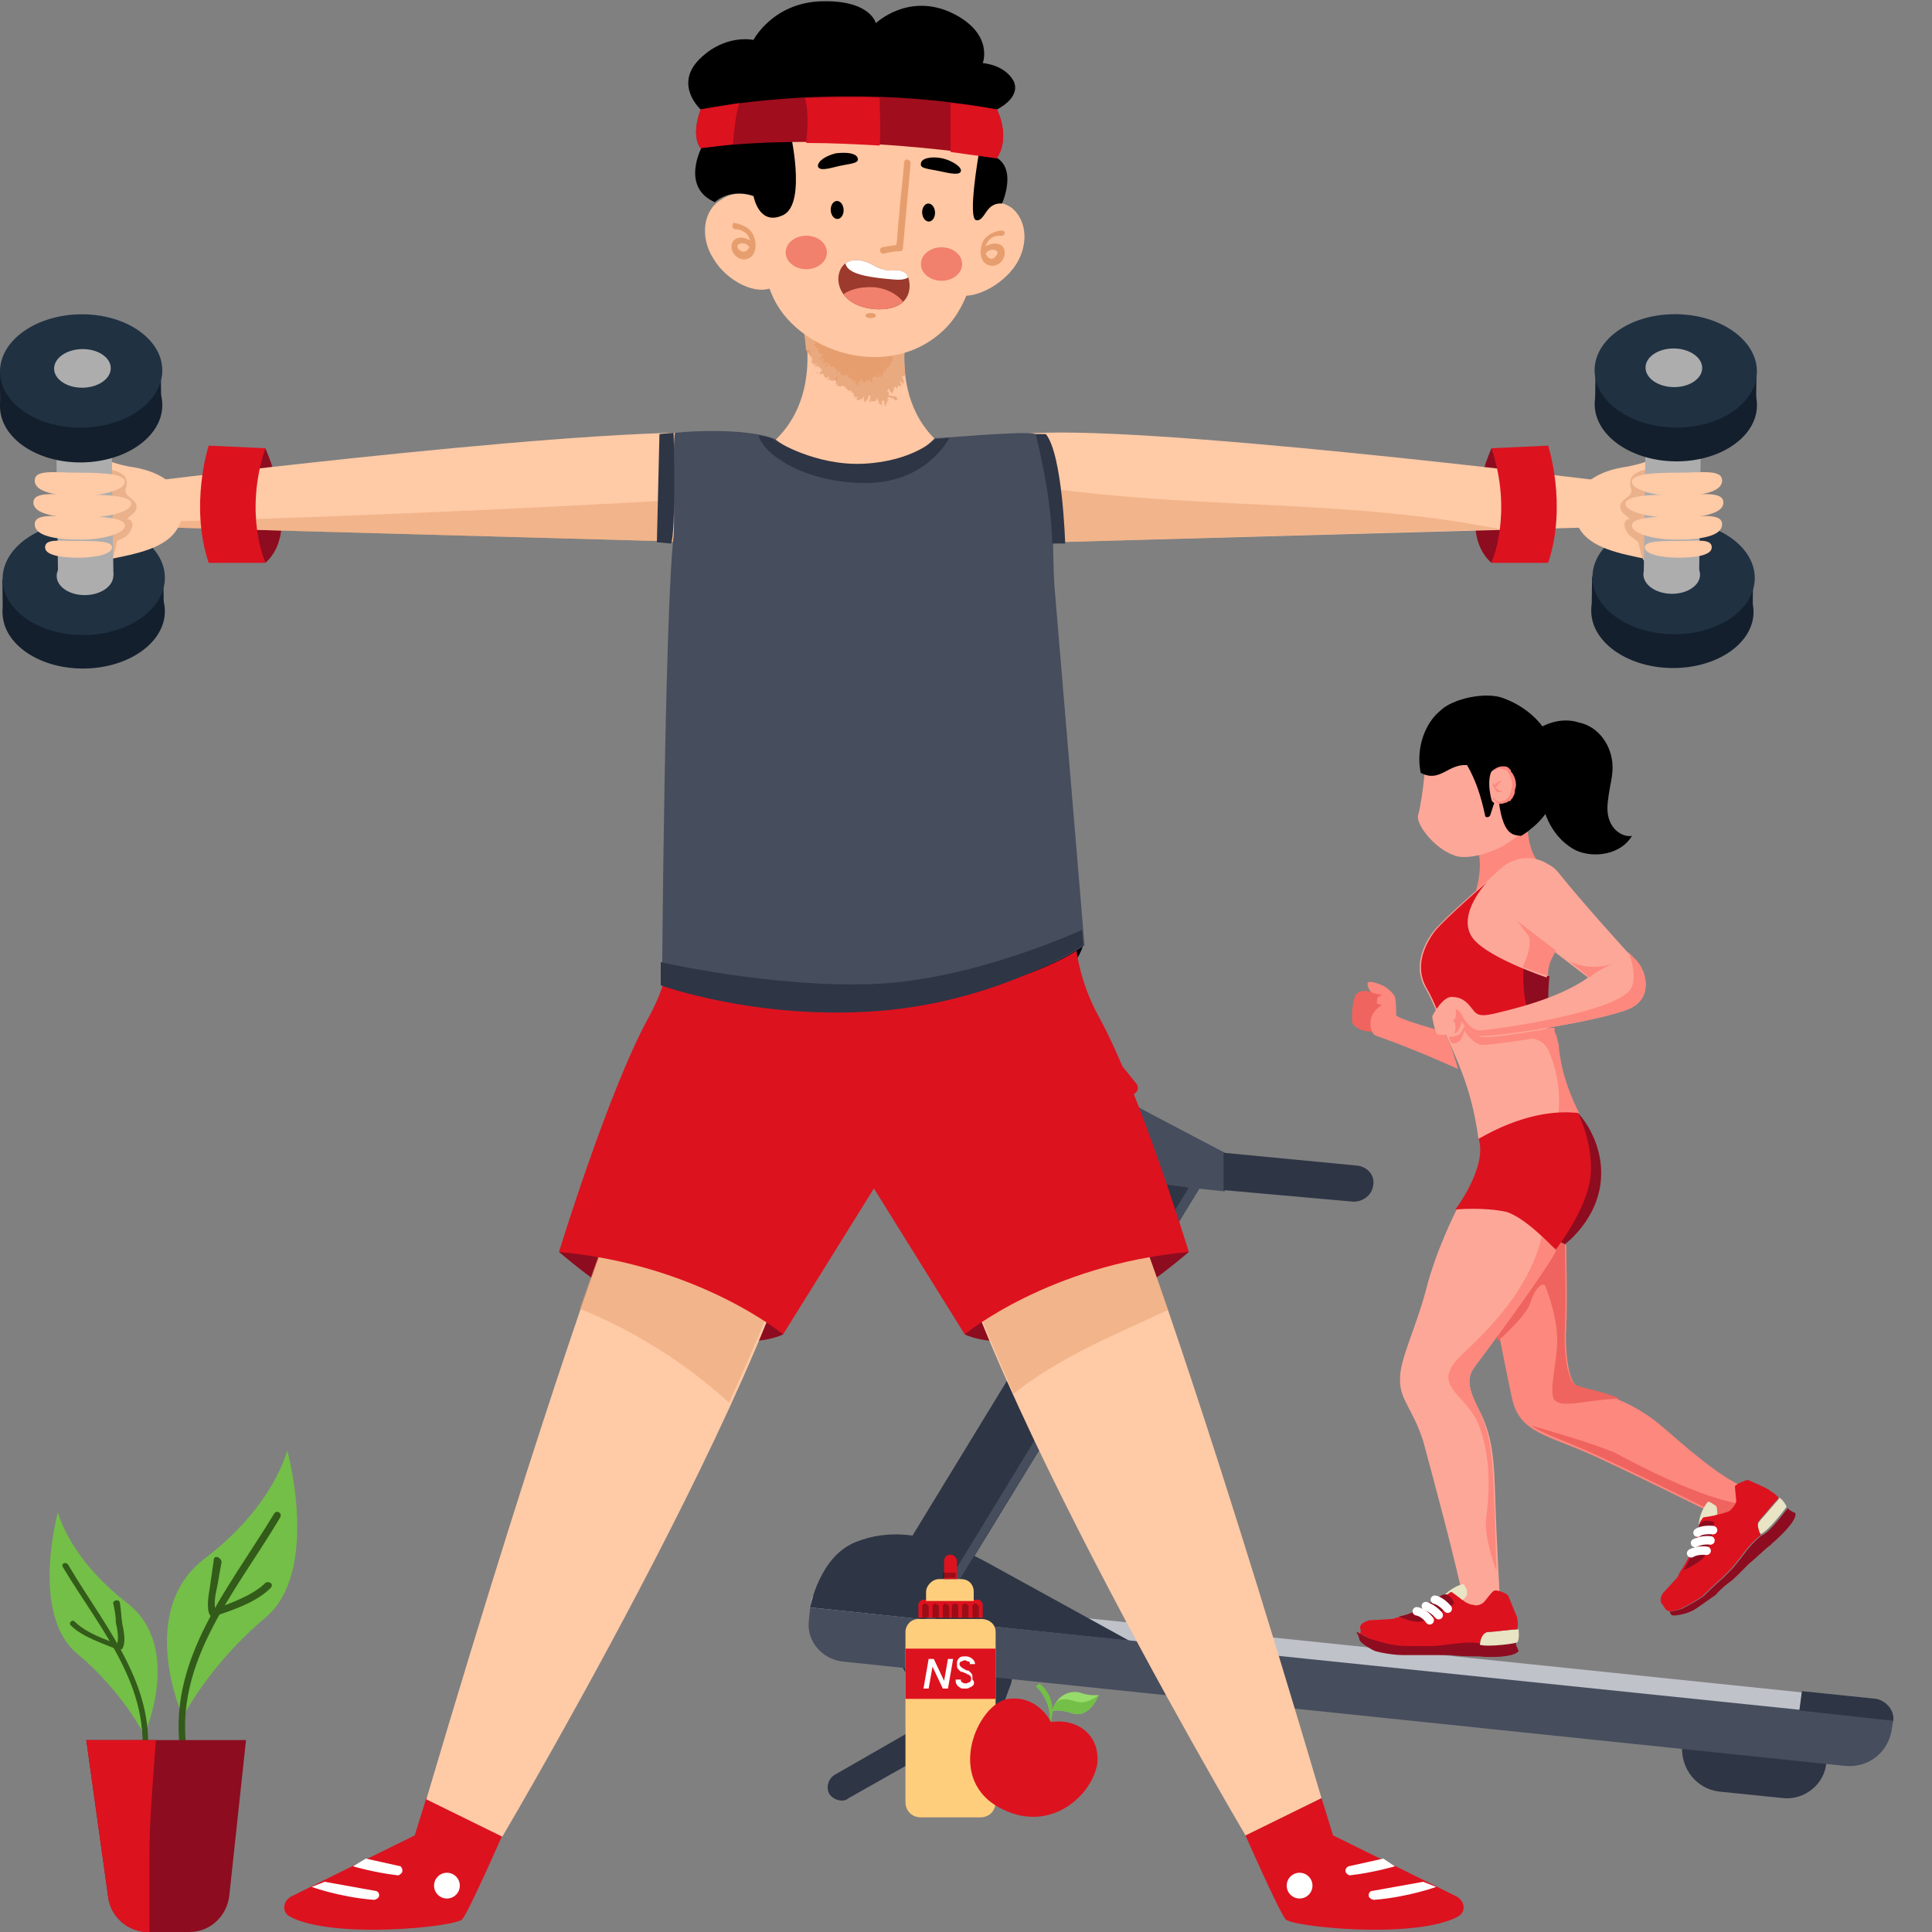 <?xml version="1.0" encoding="utf-8"?>
<!-- Generator: Adobe Illustrator 21.1.0, SVG Export Plug-In . SVG Version: 6.00 Build 0)  -->
<svg version="1.1" id="Layer_1" xmlns="http://www.w3.org/2000/svg" xmlns:xlink="http://www.w3.org/1999/xlink" x="0px" y="0px"
	 viewBox="0 0 150 150" style="enable-background:new 0 0 150 150;" xml:space="preserve">
<rect x="0" y="0" width="150" height="150" fill="#808080" stroke="none"/>
<style type="text/css">
	.st0{fill:#73BF47;}
	.st1{fill:#335B19;}
	.st2{fill:#8E0C1F;}
	.st3{fill:#DD121F;}
	.st4{fill:#BFC2C9;}
	.st5{fill:#2E3545;}
	.st6{fill:#464D5D;}
	.st7{fill:#FD887E;}
	.st8{fill:#FDA798;}
	.st9{fill:#EF645E;}
	.st10{fill:#E8E4C4;}
	.st11{fill:none;stroke:#FFFFFF;stroke-width:0.659;stroke-linecap:round;stroke-miterlimit:10;}
	.st12{fill:#FECE7D;}
	.st13{opacity:0.3;enable-background:new    ;}
	.st14{fill:#FFFFFF;}
	.st15{fill:#97DB6B;}
	.st16{fill:#000411;}
	.st17{fill:#FFCAA6;}
	.st18{opacity:0.5;fill:#E79E6E;}
	.st19{fill:#131F2D;}
	.st20{fill:#203142;}
	.st21{fill:#ADADAD;}
	.st22{fill:#EAB18B;}
	.st23{fill:#FFC7A3;}
	.st24{clip-path:url(#SVGID_2_);fill:#FFC7A3;}
	.st25{clip-path:url(#SVGID_2_);}
	.st26{fill:#E79E6E;}
	.st27{fill:#EAAA80;}
	.st28{fill:#F1806C;}
	.st29{clip-path:url(#SVGID_4_);fill:#9B3A2D;}
	.st30{clip-path:url(#SVGID_4_);fill:#FFFFFF;}
	.st31{clip-path:url(#SVGID_4_);fill:#F1806C;}
	.st32{fill:#A00D1C;}
</style>
<g>
	<g>
		<g>
			<path class="st0" d="M14.2,133.3c0,0-3.7-8.2,1.7-12.3c5.4-4.1,6.4-8.4,6.4-8.4s2.6,9.4-1.7,13C16.2,129.3,14.2,133.3,14.2,133.3
				z"/>
			<g>
				<g>
					<path class="st1" d="M21.3,117.5c-3.7,6.1-8.8,11.9-7.1,19.6c0.1,0.3,0.6,0.2,0.5-0.1c-1.7-7.5,3.5-13.2,7-19.1
						C22,117.5,21.5,117.2,21.3,117.5L21.3,117.5z"/>
				</g>
			</g>
			<g>
				<g>
					<path class="st1" d="M16.6,121.1c-0.1,0.7-0.2,1.4-0.3,2.1c-0.1,0.6-0.3,1.7,0,2.2c0.1,0.1,0.2,0.2,0.3,0.1
						c1.5-0.5,3.3-1.1,4.4-2.2c0.3-0.3-0.1-0.6-0.4-0.4c-1,1-2.8,1.6-4.1,2.1c0.1,0,0.2,0.1,0.3,0.1c-0.3-0.5,0-1.6,0.1-2.1
						c0.1-0.6,0.2-1.2,0.3-1.7C17.2,120.9,16.6,120.7,16.6,121.1L16.6,121.1z"/>
				</g>
			</g>
		</g>
		<g>
			<path class="st0" d="M11.2,134.7c0,0,3.1-6.9-1.4-10.3c-4.5-3.5-5.3-7-5.3-7s-2.2,7.9,1.5,11C9.5,131.3,11.2,134.7,11.2,134.7z"
				/>
			<g>
				<g>
					<path class="st1" d="M4.9,121.7c3,5,7.3,9.7,5.9,16.1c-0.1,0.3,0.4,0.4,0.4,0.1c1.5-6.5-2.9-11.3-5.9-16.4
						C5.1,121.2,4.7,121.4,4.9,121.7L4.9,121.7z"/>
				</g>
			</g>
			<g>
				<g>
					<path class="st1" d="M8.8,124.5c0.1,0.5,0.2,1,0.2,1.5c0.1,0.4,0.3,1.4,0,1.8c0.1,0,0.2-0.1,0.3-0.1c-1.1-0.4-2.6-0.9-3.5-1.8
						c-0.2-0.2-0.5,0.1-0.3,0.3c0.9,0.9,2.5,1.4,3.7,1.9c0.1,0,0.2,0,0.3-0.1c0.3-0.5,0.1-1.4,0-1.9c-0.1-0.6-0.1-1.2-0.2-1.7
						C9.2,124.1,8.7,124.3,8.8,124.5L8.8,124.5z"/>
				</g>
			</g>
		</g>
		<path class="st2" d="M6.7,135.1l1.7,12.2c0.2,1.5,1.5,2.7,3.1,2.7h3.2c1.6,0,2.9-1.2,3.1-2.8l1.3-12.1H6.7z"/>
		<path class="st3" d="M11.6,144.1c0-3,0.3-6,0.5-9H6.7l1.7,12.2c0.2,1.5,1.5,2.7,3.1,2.7h0.1C11.6,148,11.6,146.1,11.6,144.1z"/>
	</g>
	<g id="XMLID_63_">
		<g id="XMLID_3_">
			<g id="XMLID_11_">
				<path id="XMLID_29_" class="st4" d="M147,133.6l-84.1-8.7l0.1-0.7c0.1-0.4,0.4-0.7,0.8-0.7l81.9,8.5
					C146.5,132.1,147.1,132.8,147,133.6L147,133.6z"/>
				<path id="XMLID_43_" class="st5" d="M138.4,139.6l-4.9-0.5c-1.8-0.2-3-1.8-2.9-3.5v-0.2l11.2,1.2v0.2
					C141.7,138.5,140.1,139.8,138.4,139.6z"/>
				<path id="XMLID_21_" class="st5" d="M75,73.3l1.5-1.2c0.2-0.2,0.6-0.2,0.8,0.1l11.3,14c0,0-6.8-3.4-7-3.6c-0.2-0.2-3.8-5-3.8-5
					L74.9,74C74.7,73.9,74.7,73.5,75,73.3z"/>
				<g id="XMLID_45_">
					<g>
						<path id="XMLID_73_" class="st5" d="M73.6,134.9c-0.4,0-0.7-0.2-0.8-0.5l-2.7-4.9c-0.2-0.5-0.1-1.1,0.4-1.3
							c0.5-0.2,1.1-0.1,1.3,0.4l2.7,4.9c0.2,0.5,0.1,1.1-0.4,1.3C74,134.9,73.8,134.9,73.6,134.9z"/>
					</g>
				</g>
				<g id="XMLID_37_">
					<g>
						<path id="XMLID_72_" class="st5" d="M65.4,139.8c-0.4,0-0.8-0.2-1-0.5c-0.3-0.5-0.1-1.2,0.4-1.5l10.8-6.2
							c0.2-0.1,0.3-0.2,0.4-0.5l0.4-1.1c0.2-0.6,0.8-0.9,1.4-0.7s0.9,0.8,0.7,1.4l-0.4,1.1c-0.2,0.7-0.7,1.3-1.4,1.7l-10.8,6.1
							C65.8,139.7,65.6,139.8,65.4,139.8z"/>
					</g>
				</g>
				<path id="XMLID_32_" class="st5" d="M62.9,124.8c0,0,0.7-4,3.6-5.1c2.3-0.9,5.4-1,10.3,1.7c4.9,2.7,10.9,6,10.9,6L62.9,124.8z"
					/>
				<path id="XMLID_24_" class="st6" d="M143.2,137.1L65.4,129c-1.6-0.2-2.8-1.6-2.6-3.2l0.1-1l84.1,8.7l-0.1,0.6
					C146.7,136,145.1,137.3,143.2,137.1z"/>
				<path id="XMLID_10_" class="st6" d="M77.8,77.5c0,0,4.5,4.9,5.8,5.8c1.3,0.9,11.5,6.2,11.5,6.2v3l-6.7-0.7
					c-0.6-0.1-1.1-0.4-1.5-0.8l-9.6-11.7c-0.4-0.5-0.3-1.1,0.1-1.5L77.8,77.5z"/>
				<path id="XMLID_20_" class="st5" d="M95,89.5l10.4,1c0.8,0.1,1.4,0.8,1.2,1.6l0,0c-0.1,0.7-0.8,1.2-1.5,1.2L95,92.4V89.5z"/>
				<path id="XMLID_22_" class="st3" d="M77.8,72.8l0.4-0.2c0.2-0.2,0.7-0.2,0.8,0.1l9.2,11.4c0.2,0.2,0.2,0.6-0.1,0.8l-0.3,0.2
					L77.8,72.8z"/>
				<polygon id="XMLID_23_" class="st5" points="93.1,92.3 72.6,125.8 67.2,125.2 87.7,91.6 				"/>
				<polygon id="XMLID_50_" class="st6" points="93.1,92.3 72.5,125.9 71.8,125.8 92.3,92.2 				"/>
				<path id="XMLID_27_" class="st5" d="M147,133.6l-7.3-0.8l0.2-1.5l5.8,0.6C146.5,132.1,147.1,132.8,147,133.6L147,133.6z"/>
			</g>
			<g id="XMLID_4_">
				<g id="XMLID_35_">
					<path id="XMLID_18_" class="st7" d="M118.6,64.2c0,0,0,1.4,0.6,2.4c0.6,1-1,2.1-1,2.1l-3.6,0.4c0,0,0.5-1.5,0.2-2.9
						C114.5,64.8,118.6,64.2,118.6,64.2z"/>
					<g id="XMLID_30_">
						<path id="XMLID_7_" class="st8" d="M122.7,86.7l-7.9,1.8c-0.6-4.5-1.9-6.5-3.1-9.5c-0.4-1.1-0.8-1.9-1.1-2.4
							c-0.8-1.5-0.2-3.1,0.7-4.3c1-1.2,4.3-4,4.6-4.3c-1.4,1.4-2.5,3.3-1.8,4.6c0.9,1.6,5.9,3.3,5.9,3.3s-0.2,2.8,0.4,5.2
							C121.4,84.2,122.7,86.7,122.7,86.7z"/>
						<path id="XMLID_15_" class="st3" d="M120.2,78.6c-4.5,0.7-8.4,0.4-8.4,0.4c-0.4-1.1-0.8-1.9-1.1-2.4c-0.8-1.5-0.2-3.1,0.7-4.3
							c1-1.2,4.3-4,4.6-4.3c-1.4,1.4-2.5,3.3-1.8,4.6c0.9,1.6,5.9,3.3,5.9,3.3S120.1,77.1,120.2,78.6z"/>
						<path id="XMLID_39_" class="st2" d="M120.2,78.1c0,0.2,0,0.3,0,0.5c-0.5,0.1-1,0.1-1.5,0.2c-0.6-1.8-0.4-3.7-0.4-3.7
							c1.1,0.4,2,0.7,2,0.7s-0.1,0.8-0.1,2C120.2,77.9,120.2,78,120.2,78.1z"/>
						<path id="XMLID_91_" class="st7" d="M122.6,86.4c-0.5-0.1-1.1-0.1-1.6,0c0.2-2.1-0.3-3.8-0.8-4.9c-0.3-0.6-1-1-1.6-0.8
							c-2,0.3-3.6,0.5-3.7,0.4c-0.8-0.3-1.2-1.1-1.2-1.1s-0.2,0.8-0.5,0.9c-0.1,0.1-0.3,0.1-0.5,0.1c-0.1-0.2-0.2-0.4-0.2-0.5
							c0.4,0,0.7-0.1,0.8-0.2c0.2-0.1,0.5-0.9,0.5-0.9s0.4,0.8,1.2,1.1c0.2,0.1,2.1-0.1,4.4-0.5h0.1c0.2,0,0.3-0.1,0.5-0.1
							c0.2-0.1,0.4-0.1,0.6-0.1c0,0,0,0,0.1,0c0,0.2,0,0.4,0.1,0.5c0.1,0.2,0.1,0.5,0.2,0.7C121.2,83.6,122.2,85.6,122.6,86.4z"/>
					</g>
					<g id="XMLID_33_">
						<path id="XMLID_8_" class="st9" d="M106.5,77c0,0-0.8-0.2-1.1,0.1c-0.4,0.2-0.5,2-0.4,2.3c0.1,0.4,1.2,0.9,1.7,0.6
							c0.5-0.3,1.2-2.5,1.2-2.5l-0.4-0.5L106.5,77z"/>
						<path id="XMLID_9_" class="st7" d="M112.1,80.1c0,0-3.7-1-3.7-1.3s0-1.1-0.1-1.4c-0.1-0.3-0.7-0.8-1-0.9
							c-0.2-0.1-1-0.4-1.1-0.2c-0.1,0.1,0.1,0.7,0.4,0.8c0.4,0.1,0.5,0.1,0.5,0.1h0.2c0,0-0.2,0.2-0.3,0.2c-0.1,0.1-0.1,0.4-0.1,0.5
							c0.1,0.1,0.4,0.1,0.4,0.1s-0.6,0.4-0.8,0.9c-0.2,0.5-0.1,1.3,0.3,1.5c3.4,1.2,6.4,2.6,6.4,2.6S112.6,80.8,112.1,80.1z"/>
					</g>
					<g id="XMLID_31_">
						<path id="XMLID_14_" class="st8" d="M126.9,78.1c-1.3,1-11.7,2.6-12.2,2.3c-0.8-0.3-1.2-1.1-1.2-1.1s-0.2,0.8-0.5,0.9
							c-0.2,0.1-1.2,0.2-1.4,0.1c-0.2-0.2-0.4-1.2-0.4-1.4c0.1-0.2,0.8-1.5,1.5-1.5s1.1,0.3,1.5,0.8c0.4,0.5,0.5,0.8,1.8,0.5
							c1.2-0.3,4.9-1.1,7.3-2.8l-2.6-2c0,0-0.7,1-0.6,2c0,0-5.1-1.7-5.9-3.3c-0.9-1.6,0.8-4,2.6-5.4c1-0.7,2.3-0.8,3.4-0.1
							c0.4,0.2,0.7,0.5,1,0.9c1.1,1.4,4.9,5.7,5.7,6.5C127.8,75.2,128.3,77.2,126.9,78.1z"/>
						<path id="XMLID_16_" class="st7" d="M126.9,78.1c-1.3,1-11.7,2.6-12.2,2.3c-0.8-0.3-1.2-1.1-1.2-1.1s-0.2,0.8-0.5,0.9
							c0,0-0.1,0-0.1,0.1c0,0,0.3-0.7-0.1-1.1c0,0,0.2-0.1,0.2-0.2c0,0,0.1-0.4,0-0.6c-0.1-0.2,0.4,0.1,0.5,0.4
							c0.1,0.3,0.7,1.2,1.4,1.2c0.7,0,11.1-1.4,11.8-3.4c0.4-1-0.2-2.6-0.3-2.7c0.2,0.2,0.4,0.4,0.5,0.5
							C127.8,75.2,128.3,77.2,126.9,78.1z"/>
						<path id="XMLID_12_" class="st7" d="M121.8,74.6c0,0,1.5,0.9,3.5,0.2c0,0-1.1,0.4-1.9,1.1L121.8,74.6z"/>
						<path id="XMLID_42_" class="st7" d="M120.2,75.8c0,0-0.8-0.3-2-0.7c0,0,0.8-1.5,0.5-2.4l0,0c-0.5-0.7-0.9-1.2-0.9-1.2l3,2.3
							C120.8,73.9,120.1,74.8,120.2,75.8z"/>
					</g>
					<path id="XMLID_82_" class="st7" d="M120.4,80.3L120.4,80.3c0-0.1-0.1-0.2-0.1-0.2C120.3,80.2,120.4,80.2,120.4,80.3z"/>
				</g>
				<g id="XMLID_5_">
					<path id="XMLID_6_" class="st7" d="M121.6,96.7c0,0,0.1,4.8,0,6.4c-0.1,1.5,0.1,4,0.8,4.5c0.7,0.4,3.7,0.6,6.7,3.2
						c3,2.6,4.9,4.2,7.1,5l-1.4,2.6c0,0-7.2-3.6-10.9-5.3s-5.9-1.8-6.5-4.5S114.7,95,114.7,95S120.6,95.2,121.6,96.7z"/>
					<path id="XMLID_92_" class="st9" d="M125.8,108.6c-2.3,0-4.5,0.8-5.1,0.1c-0.5-0.6,0.2-2.9,0.2-4.6c0-1.8-0.7-3.7-0.9-4.2
						c-0.2-0.5-0.9,0.2-1.2,1.3c-0.4,1.1-2.5,2.9-2.5,2.9c-0.8-4-1.7-9.2-1.7-9.2s6,0.2,6.9,1.7c0,0,0.1,4.8,0,6.4s0.1,4,0.8,4.5
						C122.8,107.8,124.1,107.9,125.8,108.6z"/>
					<path id="XMLID_34_" class="st9" d="M135.5,116.8l-0.8,1.4c0,0-7.2-3.6-10.9-5.3c-2.2-1-3.8-1.5-4.9-2.2
						c0.8,0.2,4.9,1.4,6.5,2.1C126.9,113.6,132.3,116.5,135.5,116.8z"/>
					<path id="XMLID_13_" class="st2" d="M122.5,86.4c0,0,2,2,1.8,5.1c-0.2,3.2-2.8,5.1-2.8,5.1l-5.1-2.5
						C116.5,94.2,121.4,86.7,122.5,86.4z"/>
					<g id="XMLID_17_">
						<g id="XMLID_93_">
							<path id="XMLID_94_" class="st2" d="M129.8,125.4L129.8,125.4c0.2,0.1,1.1-0.1,1.5-0.3c0.3-0.1,1.2-0.8,1.8-1.2
								c0.1-0.1,0.2-0.1,0.2-0.2c0.2-0.2,0.5-0.5,0.9-0.8c0.3-0.2,0.6-0.5,0.8-0.7c0.2-0.2,0.4-0.4,0.4-0.4s0.2-0.2,0.4-0.4
								c0.5-0.4,1.2-1.1,1.6-1.4c0.1,0,0.1-0.1,0.1-0.1c0.6-0.5,2-1.8,1.9-2.4c-0.1-0.1-0.2-0.1-0.2-0.1c-0.1-0.1-0.2-0.1-0.3-0.2
								s-0.1-0.1-0.1-0.1l0,0c-0.1,0.1-1.4,1.9-2,2.1c-0.3,0.2-0.8,0.7-1.2,1.2c-0.5,0.7-1.1,1.4-1.2,1.5c-0.1,0.1-0.1,0.1-0.2,0.2
								c-0.1,0.1-0.2,0.2-0.4,0.4c-0.6,0.5-1.4,1.3-1.5,1.4c-0.2,0.2-1.5,0.9-1.7,1c-0.2,0.1-0.8,0.2-0.8,0.2
								C129.6,125.1,129.6,125.2,129.8,125.4z"/>
						</g>
						<path id="XMLID_90_" class="st10" d="M132.6,116.6c0.1,0,0.1,0,0.1,0s0.2,0.1,0.2,0.1c0.1,0.1,0.2,0.1,0.3,0.2
							c0.2,0.1,0.1,1,0.1,1c-0.4,0-0.7,0-0.7,0c-0.1,0.1-0.1,0.1-0.2,0.2c-0.1,0.1-0.1,0.2-0.2,0.4h-0.1c0,0,0,0,0,0.1
							c-0.1,0-0.2-0.2-0.2-0.2C131.9,117.5,132.5,116.7,132.6,116.6z"/>
						<g id="XMLID_88_">
							<path id="XMLID_89_" class="st10" d="M136.7,119.1c0.6-0.2,2-2.1,2-2.1l0,0c0-0.2-0.5-0.8-0.6-0.7c0,0,0,0,0,0.1
								c-0.2,0.2-1.2,1.4-1.4,1.6c-0.1,0.2-0.3,0.2-0.2,0.7C136.5,118.9,136.7,119.1,136.7,119.1z"/>
						</g>
						<path id="XMLID_47_" class="st3" d="M129.3,124.9c-0.1-0.1-0.2-0.3-0.2-0.3l-0.1-0.1c-0.1-0.2-0.1-0.5,0.1-0.8l1.1-1.2
							c0,0,0.1-0.1,0.2-0.4l0,0c0.3-0.4,0.7-1.1,1-1.8c0.2-0.5,0.3-1.1,0.4-1.5c0.1-0.1,0.1-0.2,0.1-0.4c0.1-0.2,0.1-0.3,0.2-0.4
							c0.1-0.1,0.1-0.2,0.2-0.2c0,0,0.8-0.1,1-0.2c0,0,0.6-0.1,1-0.3c0.2-0.2,0.4-0.4,0.5-0.7c0-0.2-0.1-1-0.1-1.2
							c0.1-0.2,0.9-0.5,1-0.5c0,0,1.2,0.5,1.7,0.8l0,0l0.1,0.1c0.4,0.2,0.6,0.5,0.6,0.5l0,0c-0.2,0.2-1.2,1.4-1.4,1.6
							c-0.1,0.2-0.3,0.2-0.2,0.7c0.1,0.4,0.2,0.6,0.2,0.6c-0.3,0.2-0.8,0.7-1.2,1.2c-0.5,0.7-1.1,1.4-1.2,1.5
							c-0.1,0.1-0.1,0.1-0.2,0.2c-0.1,0.1-0.2,0.2-0.4,0.4c-0.6,0.5-1.4,1.3-1.5,1.4c-0.2,0.2-1.5,0.9-1.7,1
							c-0.2,0.1-0.8,0.2-0.8,0.2C129.6,125.1,129.4,125.1,129.3,124.9z"/>
						<path id="XMLID_46_" class="st2" d="M130.7,121.9L130.7,121.9c0,0,1-0.4,1.5-0.9c0.5-0.5,0.9-2.8,0.9-2.8
							c-0.4-0.2-0.9-0.2-1.1,0.1C131.8,118.5,131.6,120.7,130.7,121.9z"/>
						<path id="XMLID_40_" class="st11" d="M133,118.8c0,0-0.8-0.1-1.2,0.2"/>
						<path id="XMLID_19_" class="st11" d="M132.8,119.6c0,0-0.6-0.1-1.2,0.2"/>
						<path id="XMLID_28_" class="st11" d="M132.5,120.4c0,0-0.7-0.1-1.2,0.2"/>
					</g>
				</g>
				<g id="XMLID_36_">
					<path id="XMLID_67_" d="M125.2,59.6c0,0.7-0.2,1.4-0.3,2.1c-0.1,0.7-0.2,1.4,0.1,2.1c0.3,0.7,1,1.2,1.7,1.1
						c-0.8,1.4-2.9,1.8-4.4,1.1c-1.5-0.8-2.4-2.4-2.6-4c-0.1-0.8-0.1-1.6-0.2-2.4c-0.2-0.8-0.5-1.6-1.2-2c1-1.3,2.8-2,4.3-1.5
						C124.1,56.4,125.2,57.9,125.2,59.6z"/>
					<path id="XMLID_223_" class="st8" d="M117.9,55.8c-1.1-1-3.3-2.4-5.5-0.8c-2.3,1.6-1.7,4-1.8,5.1c-0.1,1.1-0.3,2.5-0.5,3.2
						c-0.2,0.7,1.4,2.8,3.1,3.2c1.7,0.3,5.9-1.2,6.2-4.5C119.8,58.6,118.6,56.4,117.9,55.8z"/>
					<g id="XMLID_304_">
						<g id="XMLID_305_">
							<path id="XMLID_287_" d="M116.7,54.2c4.7,1.7,5.8,7.4,2.1,10.2c-0.2,0.2-0.7,0.5-0.7,0.5s0.2,0.1,0,0
								c-0.5-0.1-1.5,0.2-1.8-3.3c0,0-0.3,0.7-0.6,1.7c-0.1,0.2-0.4,0.2-0.4,0c-0.3-1.4-0.7-2.7-1.4-3.9c-1.5-0.1-2.1,1.4-3.6,0.6
								c-0.4-2,0.4-3.9,1.5-4.8C112.8,54.2,115.4,53.7,116.7,54.2z"/>
						</g>
					</g>
					<g id="XMLID_215_">
						<path id="XMLID_222_" class="st8" d="M115.8,62.1c0.1,0.4,1,0.5,1.4-0.2c0.5-0.7,0.2-1.9-0.3-2.2c-0.5-0.4-1.1,0.2-1.1,0.2
							S115.4,60.5,115.8,62.1z"/>
						<path id="XMLID_221_" class="st7" d="M115.9,60.8c0-0.1,0-0.2,0-0.2l0,0C115.9,60.6,115.9,60.7,115.9,60.8
							c0.1,0,0.1,0.1,0.2,0.2c0,0,0,0,0-0.1s0.1-0.1,0.1-0.1c0.2-0.2,0.4-0.2,0.4-0.2l0,0c0,0-0.1,0.1-0.1,0.1
							c-0.1,0.1-0.1,0.1-0.2,0.2c0,0.1-0.1,0.1-0.1,0.1c0,0.1-0.1,0.1-0.1,0.1l0,0c0.1,0.1,0.1,0.1,0.1,0.1s0.1,0.1,0.1,0.1
							c0,0,0.1,0,0.1,0.1h0.1c0.1,0,0.1,0.1,0.1,0.1l0,0c0,0,0,0-0.1,0h-0.1c0,0-0.1,0-0.1,0c-0.1,0-0.1,0-0.1-0.1
							c-0.1,0-0.1-0.1-0.1-0.1c-0.1-0.1-0.1-0.1-0.1-0.2C115.9,61.1,115.9,61,115.9,60.8z"/>
						<path id="XMLID_242_" class="st7" d="M115.9,59.9c0,0,0.1-0.1,0.2-0.1c0.1-0.1,0.3-0.2,0.5-0.1c0.1,0,0.2,0.1,0.4,0.1
							c0.1,0.1,0.1,0.1,0.1,0.1c0.1,0.1,0.1,0.1,0.1,0.2c0.1,0.2,0.2,0.6,0.2,0.9c0,0.2-0.1,0.3-0.1,0.5c-0.1,0.1-0.1,0.3-0.2,0.4
							l-0.1,0.1L117,62L117,62l-0.1,0.1c-0.1,0.1-0.2,0.1-0.3,0.1c-0.2,0.1-0.4,0-0.5-0.1c-0.1-0.1-0.1-0.1-0.1-0.1l-0.1-0.1l0,0
							c0,0,0,0,0,0.1c0,0.1,0.1,0.1,0.1,0.1c0.1,0.1,0.1,0.1,0.2,0.2c0.1,0.1,0.2,0.1,0.4,0.1c0.1,0,0.3-0.1,0.4-0.1
							c0.1-0.1,0.1-0.1,0.2-0.1c0.1,0,0.1-0.1,0.1-0.1l0.1-0.1c0.1-0.2,0.2-0.3,0.2-0.5s0.1-0.4,0.1-0.5c0-0.4-0.1-0.7-0.3-1
							c-0.1-0.1-0.1-0.1-0.1-0.2c-0.1-0.1-0.1-0.1-0.2-0.2c-0.1-0.1-0.3-0.1-0.4-0.1c-0.3,0-0.5,0.1-0.6,0.2
							C115.9,59.8,115.9,59.9,115.9,59.9L115.9,59.9z"/>
					</g>
				</g>
				<g id="XMLID_38_">
					<path id="XMLID_41_" class="st3" d="M122.5,86.4c0,0,1.2,2.3,1,4.8c-0.2,2.6-2.7,5.8-2.7,5.8s-3.1-2.9-7.8-3.1
						c0,0,2.5-3.3,1.8-5.5C114.8,88.5,118.4,86,122.5,86.4z"/>
					<path id="XMLID_48_" class="st8" d="M120.8,97.1c-0.7,1.5-5.8,8.3-6.3,9c-0.5,0.7-0.7,1.4,0.3,3.3c1.1,2.1,1.2,3.9,1.3,7.2
						c0.1,3.3,0.4,8.4,0.4,8.4h-2.7c-0.8-3.9-2.6-10.5-3.3-13.1c-0.8-2.5-1.8-3.2-1.8-4.7c-0.1-1.5,1.2-4,2-7
						c0.8-3.2,2.4-6.3,2.4-6.3s2.1-0.2,3.9,0.2C118.7,94.7,120.8,97.1,120.8,97.1z"/>
					<path id="XMLID_49_" class="st7" d="M116,116.6c0.1,1.6,0.1,3.7,0.2,5.4c-0.4-1-1-3-0.8-4.3c0.4-2.9,0.1-5.3-0.6-7.1
						c-0.7-1.8-2.7-2.7-2.3-4s1.7-1.7,4.2-4.8c2.3-2.8,2.9-5.3,3-5.8c0.7,0.6,1.1,1.1,1.1,1.1c-0.7,1.5-5.8,8.4-6.3,9
						c-0.5,0.7-0.7,1.4,0.3,3.3C115.8,111.6,115.9,113.2,116,116.6z"/>
					<g id="XMLID_370_">
						<g id="XMLID_379_">
							<path id="XMLID_380_" class="st2" d="M105.6,127.4L105.6,127.4c0.1,0.2,0.9,0.7,1.2,0.8c0.3,0.1,1.4,0.3,2.1,0.3
								c0.1,0,0.2,0,0.3,0c0.2,0,0.8,0,1.2,0c0.4,0,0.8,0,1.1,0s0.5,0,0.6,0c0,0,0.2,0,0.5,0c0.7,0.1,1.7,0.1,2.1,0.1
								c0.1,0,0.1,0,0.1,0c0.8,0.1,2.7,0.1,3.1-0.4c0-0.1-0.1-0.2-0.1-0.3c-0.1-0.1-0.1-0.2-0.1-0.4c-0.1-0.1-0.1-0.2-0.1-0.2l0,0
								c-0.1,0-2.3,0.4-2.9,0.2c-0.4-0.1-1.1-0.1-1.8,0c-0.8,0.1-1.7,0.2-1.9,0.2c-0.1,0-0.2,0-0.4,0c-0.1,0-0.3,0-0.5,0
								c-0.8,0-1.9,0-2.1-0.1c-0.3,0-1.7-0.4-1.9-0.5c-0.2-0.1-0.7-0.4-0.8-0.4C105.6,127.2,105.5,127.3,105.6,127.4z"/>
						</g>
						<path id="XMLID_378_" class="st10" d="M113.6,123c0.1,0,0.1,0.1,0.1,0.1c0.1,0.1,0.1,0.2,0.1,0.2c0.1,0.1,0.1,0.2,0.1,0.4
							c0.1,0.2-0.6,0.8-0.6,0.8c-0.3-0.3-0.5-0.5-0.5-0.5c-0.1,0-0.2,0-0.2,0.1c-0.1,0.1-0.2,0.1-0.4,0.2v-0.1c0,0,0,0-0.1,0
							c-0.1-0.1-0.1-0.2-0.1-0.2C112.6,123.3,113.4,123,113.6,123z"/>
						<g id="XMLID_376_">
							<path id="XMLID_377_" class="st10" d="M114.9,127.7c0.6,0.2,2.9-0.1,2.9-0.2l0,0c0.2-0.2,0.1-1,0.1-1c0,0,0,0-0.1,0
								c-0.3,0-1.9,0.2-2.1,0.2c-0.2,0-0.4,0-0.6,0.3C114.9,127.4,114.9,127.7,114.9,127.7z"/>
						</g>
						<path id="XMLID_375_" class="st3" d="M105.6,126.8c0.1-0.1,0-0.4,0-0.4v-0.1c0.1-0.3,0.4-0.4,0.7-0.5l1.7-0.1
							c0,0,0.2,0,0.4-0.1l0,0c0.5-0.1,1.3-0.3,2-0.7c0.5-0.3,1-0.6,1.4-0.8c0.1-0.1,0.2-0.1,0.3-0.2c0.2-0.1,0.3-0.1,0.4-0.2
							c0.1-0.1,0.2-0.1,0.2-0.1c0,0,0.7,0.5,0.8,0.6c0,0,0.5,0.4,0.9,0.4c0.2,0.1,0.6,0,0.8-0.2c0.2-0.2,0.6-0.8,0.8-0.9
							c0.2-0.1,1,0.2,1.1,0.4c0,0,0.5,1.2,0.7,1.7l0,0v0.1c0.1,0.4,0,0.8,0,0.8l0,0c-0.3,0-1.9,0.2-2.1,0.2c-0.2,0-0.4,0-0.6,0.3
							c-0.2,0.3-0.2,0.6-0.2,0.6c-0.4-0.1-1.1-0.1-1.8,0c-0.8,0.1-1.7,0.2-1.9,0.2c-0.1,0-0.2,0-0.4,0c-0.1,0-0.3,0-0.5,0
							c-0.8,0-1.9,0-2.1-0.1c-0.3,0-1.7-0.4-1.9-0.5c-0.2-0.1-0.7-0.4-0.8-0.4C105.6,127.1,105.5,127,105.6,126.8z"/>
						<path id="XMLID_374_" class="st2" d="M108.6,125.5L108.6,125.5c0,0,1,0.5,1.7,0.4s2.6-1.4,2.6-1.4c-0.1-0.4-0.5-0.8-0.8-0.7
							C111.8,123.8,110.1,125.3,108.6,125.5z"/>
						<path id="XMLID_373_" class="st11" d="M112.4,124.9c0,0-0.5-0.6-1-0.7"/>
						<path id="XMLID_372_" class="st11" d="M111.7,125.4c0,0-0.4-0.5-1-0.7"/>
						<path id="XMLID_371_" class="st11" d="M111,125.8c0,0-0.4-0.6-1-0.7"/>
					</g>
				</g>
			</g>
		</g>
		<g id="XMLID_172_">
			<g id="XMLID_146_">
				<path id="XMLID_224_" class="st12" d="M76.2,125.7h-4.9c-0.6,0-1,0.5-1,1v0.5v12.7c0,0.7,0.5,1.2,1.2,1.2h4.6
					c0.7,0,1.2-0.5,1.2-1.2v-12.7v-0.5C77.3,126.1,76.8,125.7,76.2,125.7z"/>
				<path id="XMLID_220_" class="st3" d="M71.7,124.2h4.2c0.2,0,0.4,0.2,0.4,0.4v1h-5v-1C71.3,124.4,71.5,124.2,71.7,124.2z"/>
				<path id="XMLID_217_" class="st12" d="M74.6,122.6h-1.7c-0.5,0-1,0.5-1,1v0.7h3.7v-0.7C75.6,123,75.2,122.6,74.6,122.6z"/>
				<path id="XMLID_208_" class="st3" d="M73.8,120.7L73.8,120.7c-0.3,0-0.5,0.2-0.5,0.5v1.4h1v-1.4C74.3,120.9,74,120.7,73.8,120.7
					z"/>
				<rect id="XMLID_188_" x="73.2" y="122.1" class="st13" width="1" height="0.4"/>
				<rect id="XMLID_184_" x="70.3" y="128" class="st3" width="7" height="3.9"/>
				<g>
					<path class="st14" d="M73.6,131.1h-0.4l-0.8-1.7l-0.3,1.7h-0.4l0.4-2.3h0.4l0.8,1.7l0.3-1.7H74L73.6,131.1z"/>
					<path class="st14" d="M75.6,130.8c-0.1,0.1-0.2,0.2-0.3,0.2c-0.1,0.1-0.2,0.1-0.4,0.1s-0.3,0-0.4-0.1c-0.1-0.1-0.2-0.1-0.2-0.2
						c-0.1-0.1-0.1-0.2-0.1-0.4h0.4c0,0.1,0,0.2,0.1,0.2c0.1,0.1,0.2,0.1,0.3,0.1c0.1,0,0.2-0.1,0.3-0.1c0.1-0.1,0.1-0.2,0.1-0.3
						c0-0.1,0-0.1-0.1-0.2c-0.1-0.1-0.1-0.1-0.2-0.1c-0.1-0.1-0.1-0.1-0.2-0.1c-0.1-0.1-0.2-0.1-0.3-0.1c-0.1-0.1-0.1-0.1-0.2-0.2
						c-0.1-0.1-0.1-0.2-0.1-0.3c0-0.1,0-0.1,0-0.2c0-0.2,0.1-0.3,0.2-0.4c0.1-0.1,0.3-0.1,0.5-0.1s0.4,0.1,0.5,0.2
						c0.1,0.1,0.2,0.2,0.2,0.4h-0.4c0-0.1,0-0.2-0.1-0.2s-0.2-0.1-0.3-0.1s-0.2,0.1-0.3,0.1c-0.1,0.1-0.1,0.1-0.1,0.2
						c0,0.1,0,0.1,0.1,0.2s0.1,0.1,0.1,0.1c0.1,0,0.1,0.1,0.2,0.1c0.1,0.1,0.2,0.1,0.3,0.1c0.1,0.1,0.1,0.1,0.2,0.2s0.1,0.2,0.1,0.3
						c0,0.1,0,0.1,0,0.2C75.7,130.6,75.6,130.7,75.6,130.8z"/>
				</g>
				<path id="XMLID_167_" class="st13" d="M71.8,124.5L71.8,124.5c-0.1,0-0.2,0.1-0.2,0.2v0.9h0.5v-0.9
					C72.1,124.6,71.9,124.5,71.8,124.5z"/>
				<path id="XMLID_158_" class="st13" d="M72.6,124.5L72.6,124.5c-0.1,0-0.2,0.1-0.2,0.2v0.9h0.5v-0.9
					C72.8,124.6,72.7,124.5,72.6,124.5z"/>
				<path id="XMLID_156_" class="st13" d="M73.4,124.5L73.4,124.5c-0.1,0-0.2,0.1-0.2,0.2v0.9h0.5v-0.9
					C73.6,124.6,73.5,124.5,73.4,124.5z"/>
				<path id="XMLID_150_" class="st13" d="M74.1,124.5L74.1,124.5c-0.1,0-0.2,0.1-0.2,0.2v0.9h0.5v-0.9
					C74.4,124.6,74.3,124.5,74.1,124.5z"/>
				<path id="XMLID_149_" class="st13" d="M74.9,124.5L74.9,124.5c-0.1,0-0.2,0.1-0.2,0.2v0.9h0.5v-0.9
					C75.2,124.6,75,124.5,74.9,124.5z"/>
				<path id="XMLID_148_" class="st13" d="M75.7,124.5L75.7,124.5c-0.1,0-0.2,0.1-0.2,0.2v0.9h0.5v-0.9
					C75.9,124.6,75.8,124.5,75.7,124.5z"/>
			</g>
			<g id="XMLID_145_">
				<path id="XMLID_234_" class="st15" d="M81.7,132.9c0,0,0.2-0.3,1.5,0.1c1.4,0.5,2.1-1.4,2.1-1.4s-0.7,0.1-1.5-0.2
					C82.9,131.2,81.9,131.8,81.7,132.9z"/>
				<path id="XMLID_231_" class="st0" d="M80.7,130.7c0,0,1.7,1.2,0.7,3.5c0,0,0.6-1.7-1-3.3C80.5,130.9,80.6,130.8,80.7,130.7z"/>
				<path id="XMLID_228_" class="st3" d="M81.6,133.7c0,0-1-2.1-3.3-1.8c-2.4,0.3-5.1,6.4-0.4,8.6c3.7,1.8,6.9-1.1,7.3-3.6
					C85.4,134.5,83.4,133.4,81.6,133.7z"/>
				<path id="XMLID_225_" class="st0" d="M81.7,132.9c0,0,0.2-0.3,1.5,0.1c1.4,0.5,2.1-1.4,2.1-1.4s-0.9,0.8-1.8,0.5
					C82.6,131.8,81.9,131.8,81.7,132.9z"/>
			</g>
		</g>
	</g>
	<g>
		<path class="st16" d="M68.5,80.3c7.5-0.7,14.3-2.9,15.6-6.9l-32.6,3.1c0,0,2.5,4,11.7,4C65,80.6,66.8,80.5,68.5,80.3"/>
		<g>
			<path class="st2" d="M74.9,103.6c0,0,6,3.3,17.4-6.4C92.3,97.2,78,95.6,74.9,103.6z"/>
			<path class="st3" d="M102.6,139.6l0.9,2.9c0,0,6.1,3,9.5,4.7c0.7,0.3,0.9,1.2,0.2,1.6c-3.3,1.8-13,0.8-13.4,0.2
				c-0.6-0.8-3.1-6.5-3.1-6.5L102.6,139.6z"/>
			<path class="st17" d="M83.1,82.8L88,94.2c0,0,4.8,12.3,14.6,45.4l-5.9,2.9c0,0-26.8-45.4-23.8-54.3L83.1,82.8z"/>
			<path class="st18" d="M88,94.2l-4.9-11.5L73,88.1c-1.1,3.2,1.7,11.2,5.7,20.1c3.5-2.8,7.9-4.6,12-6.5C88.9,96.5,88,94.2,88,94.2z
				"/>
			<path class="st3" d="M66.5,78.1v12l8.4,13.5c0,0,6.5-5.4,17.4-6.4c0,0-3.8-12.4-6.9-18.1c-0.9-1.6-1.5-3.3-1.8-5.1l0-0.2
				C83.6,73.8,78.3,77.5,66.5,78.1z"/>
		</g>
		<g>
			<path class="st2" d="M60.8,103.6c0,0-6,3.3-17.4-6.4C43.4,97.2,57.7,95.6,60.8,103.6z"/>
			<path class="st3" d="M33.1,139.6l-0.9,2.9c0,0-6.1,3-9.5,4.7c-0.7,0.3-0.9,1.2-0.2,1.6c3.3,1.8,13,0.8,13.4,0.2
				c0.6-0.8,3.1-6.5,3.1-6.5L33.1,139.6z"/>
			<path class="st17" d="M52.6,82.8l-4.9,11.5c0,0-4.8,12.3-14.6,45.4l5.9,2.9c0,0,26.8-45.4,23.8-54.3L52.6,82.8z"/>
			<path class="st18" d="M62.7,88.1l-10.1-5.4l-4.9,11.5c0,0-0.9,2.3-2.7,7.4c4.2,1.7,8.2,4.2,11.6,7.3
				C60.8,99.8,63.8,91.5,62.7,88.1z"/>
			<path class="st3" d="M69.2,78.1v12l-8.4,13.5c0,0-6.5-5.4-17.4-6.4c0,0,3.8-12.4,6.9-18.1c0.9-1.6,1.5-3.3,1.8-5.1l0-0.2
				C52.1,73.8,57.4,77.5,69.2,78.1z"/>
		</g>
		<path class="st2" d="M20.6,34.8c0,0,2.9,6.4,0,8.9C20.6,43.6,17.3,36.7,20.6,34.8z"/>
		<g>
			<path class="st17" d="M63.5,37c0,0-0.1-0.1-0.2-0.2c-0.7-0.6-3.8-2.8-6.4-3.1c-8.5-0.9-44.7,3.6-44.7,3.6l-1,3.6l43.3,1.2
				L63.5,37z"/>
			<path class="st18" d="M11.3,40.5l-0.1,0.4l43.3,1.2l6.8-3.9C51.7,39.1,18.5,40.5,11.3,40.5z"/>
			<g>
				<g>
					
						<ellipse transform="matrix(1 -1.313409e-02 1.313409e-02 1 -0.624 8.971430e-02)" class="st19" cx="6.5" cy="47.5" rx="6.3" ry="4.4"/>
					
						<rect x="0.2" y="44.9" transform="matrix(1 -1.314491e-02 1.314491e-02 1 -0.607 8.944675e-02)" class="st19" width="12.5" height="2.7"/>
					
						<ellipse transform="matrix(1 -1.313921e-02 1.313921e-02 1 -0.589 8.906169e-02)" class="st20" cx="6.5" cy="44.9" rx="6.3" ry="4.4"/>
					
						<ellipse transform="matrix(1 -1.314764e-02 1.314764e-02 1 -0.587 9.098444e-02)" class="st21" cx="6.6" cy="44.7" rx="2.2" ry="1.5"/>
				</g>
				<path class="st17" d="M13.8,41c0.7-1.2,0.4-2.7-0.7-3.6c-0.6-0.5-1.5-0.9-2.6-1.1c-2.9-0.4-4.9-2-4.9-2s-1,1,1.7,2.8
					c0,0-0.6,6.6,1.3,6.3C10.5,43,12.9,42.6,13.8,41z"/>
				<path class="st22" d="M9.6,36.9c0.2,0.2,0.3,0.6,0.2,0.9c-0.1,0.3-0.2,0.5,0.5,1c0.4,0.3,0.4,0.8,0,1.1
					c-0.1,0.1-0.4,0.3-0.4,0.4c0.7,0.1,0.3,1.1-0.2,1.4L9.1,42c-0.1,0.4-0.2,1-0.4,1.4c-0.1,0-0.1,0-0.2,0c-1.9,0.4-1.3-6.3-1.3-6.3
					c-0.5-0.3,0.1-0.4-0.2-0.7C7.4,36.4,8.7,36.2,9.6,36.9z"/>
				
					<rect x="4.4" y="28.6" transform="matrix(1 -1.313780e-02 1.313780e-02 1 -0.481 8.883481e-02)" class="st21" width="4.3" height="16.1"/>
				<g>
					
						<ellipse transform="matrix(1 -1.313921e-02 1.313921e-02 1 -0.413 8.559289e-02)" class="st19" cx="6.3" cy="31.5" rx="6.3" ry="4.4"/>
					
						<rect x="0" y="28.8" transform="matrix(1 -1.314491e-02 1.314491e-02 1 -0.396 8.528635e-02)" class="st19" width="12.5" height="2.7"/>
					
						<ellipse transform="matrix(1 -1.313928e-02 1.313928e-02 1 -0.378 8.490415e-02)" class="st20" cx="6.3" cy="28.8" rx="6.3" ry="4.4"/>
					
						<ellipse transform="matrix(1 -1.313258e-02 1.313258e-02 1 -0.375 8.672077e-02)" class="st21" cx="6.4" cy="28.6" rx="2.2" ry="1.5"/>
				</g>
			</g>
			<path class="st17" d="M9.7,37.4c0,0.6-1.6,1.1-3.5,1.1c-1.9,0-3.4-0.3-3.5-1.1c-0.1-1,1.5-0.7,3.4-0.7
				C8.1,36.7,9.7,36.8,9.7,37.4z"/>
			<path class="st17" d="M9.7,40.8c0,0.6-1.6,1.1-3.5,1.1c-1.9,0-3.4-0.3-3.5-1.1c-0.1-1,1.5-0.7,3.4-0.7
				C8.1,40.1,9.7,40.2,9.7,40.8z"/>
			<path class="st17" d="M8.7,42.5c0,0.5-1.2,0.8-2.6,0.8s-2.6-0.2-2.6-0.8c0-0.7,1.1-0.5,2.6-0.5C7.5,42,8.7,42,8.7,42.5z"/>
			<path class="st17" d="M10.2,39.1c0,0.6-1.7,1.1-3.8,1.1c-2.1,0-3.7-0.3-3.8-1.1c-0.1-1,1.6-0.7,3.7-0.7
				C8.4,38.4,10.2,38.5,10.2,39.1z"/>
		</g>
		<path class="st3" d="M16.2,34.6c0,0-1.5,4.6,0,9.1h4.4c0,0-1.7-3.8,0-8.9L16.2,34.6z"/>
		<path class="st2" d="M115.8,34.8c0,0-2.9,6.4,0,8.9C115.8,43.6,119.1,36.7,115.8,34.8z"/>
		<g>
			<path class="st17" d="M72.8,37c0,0,0.1-0.1,0.2-0.2c0.7-0.6,3.8-2.8,6.4-3.1c8.5-0.9,44.7,3.6,44.7,3.6l1,3.6l-43.3,1.2L72.8,37z
				"/>
			<g>
				<g>
					
						<ellipse transform="matrix(1.313409e-02 -1 1 1.313409e-02 80.638 176.742)" class="st19" cx="129.9" cy="47.5" rx="4.4" ry="6.3"/>
					
						<rect x="128.5" y="39.9" transform="matrix(1.312793e-02 -1 1 1.312793e-02 81.987 175.446)" class="st19" width="2.7" height="12.5"/>
					
						<ellipse transform="matrix(1.314440e-02 -1 1 1.314440e-02 83.332 174.15)" class="st20" cx="129.9" cy="44.9" rx="4.4" ry="6.3"/>
					
						<ellipse transform="matrix(1.314630e-02 -1 1 1.314630e-02 83.386 173.815)" class="st21" cx="129.8" cy="44.7" rx="1.5" ry="2.2"/>
				</g>
				<path class="st17" d="M122.6,41c-0.7-1.2-0.4-2.7,0.7-3.6c0.6-0.5,1.5-0.9,2.6-1.1c2.9-0.4,4.9-2,4.9-2s1,1-1.7,2.8
					c0,0,0.6,6.6-1.3,6.3C125.9,43,123.5,42.6,122.6,41z"/>
				<path class="st22" d="M126.8,36.9c-0.2,0.2-0.3,0.6-0.2,0.9c0.1,0.3,0.2,0.5-0.5,1c-0.4,0.3-0.4,0.8,0,1.1
					c0.1,0.1,0.4,0.3,0.4,0.4c-0.7,0.1-0.3,1.1,0.2,1.4l0.5,0.4c0.1,0.4,0.2,1,0.4,1.4c0.1,0,0.1,0,0.2,0c1.9,0.4,1.3-6.3,1.3-6.3
					c0.5-0.3-0.1-0.4,0.2-0.7C129,36.4,127.6,36.2,126.8,36.9z"/>
				
					<rect x="121.8" y="34.5" transform="matrix(1.313780e-02 -1 1 1.313780e-02 91.519 165.997)" class="st21" width="16.1" height="4.3"/>
				<g>
					
						<ellipse transform="matrix(1.313921e-02 -1 1 1.313921e-02 96.901 161.106)" class="st19" cx="130.1" cy="31.5" rx="4.4" ry="6.3"/>
					
						<rect x="128.8" y="23.9" transform="matrix(1.312951e-02 -1 1 1.312951e-02 98.25 159.811)" class="st19" width="2.7" height="12.5"/>
					
						<ellipse transform="matrix(1.313409e-02 -1 1 1.313409e-02 99.597 158.515)" class="st20" cx="130.1" cy="28.8" rx="4.4" ry="6.3"/>
					
						<ellipse transform="matrix(1.311887e-02 -1 1 1.311887e-02 99.653 158.18)" class="st21" cx="130" cy="28.6" rx="1.5" ry="2.2"/>
				</g>
			</g>
			<path class="st17" d="M126.7,37.4c0,0.6,1.6,1.1,3.5,1.1s3.4-0.3,3.5-1.1c0.1-1-1.5-0.7-3.4-0.7
				C128.3,36.7,126.7,36.8,126.7,37.4z"/>
			<path class="st17" d="M126.7,40.8c0,0.6,1.6,1.1,3.5,1.1s3.4-0.3,3.5-1.1c0.1-1-1.5-0.7-3.4-0.7
				C128.3,40.1,126.7,40.2,126.7,40.8z"/>
			<path class="st17" d="M127.7,42.5c0,0.5,1.2,0.8,2.6,0.8c1.4,0,2.6-0.2,2.6-0.8c0-0.7-1.1-0.5-2.6-0.5
				C128.9,42,127.7,42,127.7,42.5z"/>
			<path class="st17" d="M126.2,39.1c0,0.6,1.7,1.1,3.8,1.1c2.1,0,3.7-0.3,3.8-1.1c0.1-1-1.6-0.7-3.7-0.7
				C128,38.4,126.2,38.5,126.2,39.1z"/>
			<path class="st18" d="M73.1,36.8c-0.1,0.1-0.2,0.2-0.2,0.2l9,5.1l34.6-1c-13.9-2.8-27-1.1-41.8-4.4C74,37.2,73.3,36.6,73.1,36.8z
				"/>
		</g>
		<path class="st23" d="M60.4,16.9c1.1,1.7,1.2,4.4-0.2,5.3c-1.4,0.9-3.8-0.4-4.8-2.1c-1.1-1.7-0.8-3.8,0.6-4.6
			C57.4,14.5,59.3,15.2,60.4,16.9z"/>
		<path class="st23" d="M73.9,17.3c-1.2,1.6-1.5,4.3-0.2,5.3c1.3,1,3.8-0.2,5-1.8c1.2-1.6,1.1-3.7-0.2-4.7
			C77.1,15.2,75.1,15.7,73.9,17.3z"/>
		<g>
			<defs>
				<path id="SVGID_1_" d="M56.3,36.3c8.3-2.6,6-11.1,6-11.1l3.8-0.5v-0.1l0.3,0l0.3,0v0.1l3.8,0.5c0,0-2.3,8.6,6,11.1
					c5.9,1.8,1.1,6,1.7,16.2l-11.6-0.8h-0.6l-8.4,0.8C58.4,42.3,48,38.9,56.3,36.3z"/>
			</defs>
			<clipPath id="SVGID_2_">
				<use xlink:href="#SVGID_1_"  style="overflow:visible;"/>
			</clipPath>
			<path class="st24" d="M76.6,36.3c-8.3-2.6-6-11.1-6-11.1l-3.8-0.5v-0.1l-0.3,0l-0.3,0v0.1l-3.8,0.5c0,0,2.3,8.5-6,11.1
				c-0.9,0.3-1.6,0.5-2.4,0.8c-0.1,4.8,0.6,9.7,1.7,14.6h10.5h0.6h8.7c1.2-4.9,2.1-9.8,2.6-14.9C77.6,36.7,77.1,36.5,76.6,36.3z"/>
			<g class="st25">
				<path class="st26" d="M62.6,27.2c-0.1-1.2-0.3-2-0.3-2l3.8-0.5v-0.1l0.3,0l0.3,0v0.1l3.8,0.5c0,0-0.4,1.4-0.3,3.2
					C69.5,30.2,66.5,32.5,62.6,27.2z"/>
				<g>
					<g>
						<g>
							<g>
								<path class="st27" d="M62.9,27c-0.1,0-0.1,0.1-0.1,0.1L62.9,27L62.9,27z"/>
								<path class="st27" d="M62.8,27.4c0.1,0,0.3-0.1,0.4-0.2C63,27.3,63.1,27.2,62.8,27.4c0-0.1,0.1-0.2,0.2-0.2
									c-0.1,0,0-0.1-0.1,0c-0.1,0.1-0.1,0.2,0.1,0.1C62.9,27.4,62.8,27.4,62.8,27.4z"/>
								<path class="st27" d="M64.9,30L64.9,30C64.9,30,64.9,30,64.9,30z"/>
								<path class="st27" d="M67,30.9C67,30.9,66.9,30.9,67,30.9C67,30.9,67,30.9,67,30.9z"/>
								<path class="st27" d="M67.4,31.1C67.4,31.1,67.4,31.1,67.4,31.1C67.4,31.1,67.4,31.1,67.4,31.1z"/>
								<path class="st27" d="M64.9,30L64.9,30C65,30,65,30,64.9,30z"/>
								<path class="st27" d="M63.5,27.4C63.4,27.4,63.4,27.4,63.5,27.4L63.5,27.4L63.5,27.4z"/>
								<path class="st27" d="M64.1,29.5L64.1,29.5C64,29.6,64,29.6,64.1,29.5L64.1,29.5z"/>
								<path class="st27" d="M63.5,29.1c0,0,0.1-0.1,0.2-0.2C63.7,29,63.6,29,63.5,29.1C63.6,29,63.6,29,63.5,29.1z"/>
								<path class="st27" d="M63,28L63,28L63,28z"/>
								<path class="st27" d="M64.5,29.9C64.4,29.9,64.4,30,64.5,29.9C64.4,30,64.5,29.9,64.5,29.9z"/>
								<path class="st27" d="M63.4,26.3C63.4,26.3,63.4,26.3,63.4,26.3C63.4,26.3,63.4,26.3,63.4,26.3z"/>
								<polygon class="st27" points="62.6,27.2 62.6,27.2 62.5,27.2 								"/>
								<path class="st27" d="M68.2,31.2L68.2,31.2C68.2,31.2,68.2,31.2,68.2,31.2z"/>
								<path class="st27" d="M71.3,25.3c-0.2,0.2-0.2-0.1-0.4,0.2C71,25.4,71.1,25.5,71.3,25.3z"/>
								<path class="st27" d="M63.4,27.5C63.5,27.5,63.5,27.5,63.4,27.5C63.5,27.5,63.5,27.5,63.4,27.5z"/>
								<polygon class="st27" points="70.9,25.5 70.9,25.5 70.8,25.5 								"/>
								<path class="st27" d="M69.8,30.3C69.8,30.3,69.7,30.3,69.8,30.3C69.7,30.3,69.7,30.3,69.8,30.3z"/>
								<path class="st27" d="M68.5,30.7L68.5,30.7C68.6,30.7,68.5,30.7,68.5,30.7z"/>
								<path class="st27" d="M70.1,29.6C70.1,29.6,70.1,29.7,70.1,29.6C70.1,29.6,70.1,29.6,70.1,29.6
									C70.1,29.6,70.1,29.7,70.1,29.6z"/>
								<polygon class="st27" points="70.5,29.1 70.5,29.1 70.5,29.1 								"/>
								<path class="st27" d="M63.4,25.8c0,0-0.1-0.1-0.1-0.1C63.3,25.7,63.3,25.8,63.4,25.8C63.3,25.8,63.3,25.8,63.4,25.8
									L63.4,25.8z"/>
								<path class="st27" d="M63.4,27.5C63.4,27.5,63.4,27.5,63.4,27.5L63.4,27.5C63.4,27.5,63.4,27.5,63.4,27.5z"/>
								<path class="st27" d="M69.1,28.7L69.1,28.7C69.1,28.7,69.1,28.7,69.1,28.7z"/>
								<path class="st27" d="M66.9,25.5L66.9,25.5C66.9,25.5,66.9,25.5,66.9,25.5z"/>
								<path class="st27" d="M69.2,28.5c0.1,0,0.1,0,0.1,0C69.4,28.5,69.3,28.5,69.2,28.5L69.2,28.5z"/>
								<path class="st27" d="M63.3,25.7L63.3,25.7L63.3,25.7z"/>
								<path class="st27" d="M63.5,26.1C63.5,26.1,63.5,26.1,63.5,26.1c-0.1-0.1-0.3-0.2-0.4-0.3C63,25.7,63.3,25.9,63.5,26.1
									c-0.1-0.1-0.3-0.3-0.3-0.3c0,0,0,0,0.1,0.1c-0.1-0.2,0,0-0.1-0.2l0,0.1l-0.1-0.1c0-0.1-0.1-0.1-0.1-0.2c0,0,0-0.1,0.1,0
									c0,0,0,0.1,0,0.1l0-0.1c0.1,0.2,0,0.1,0.1,0.2c0-0.1,0-0.3,0-0.2c0.1,0.2,0,0.1,0.1,0.3l-0.1-0.1c0.2,0.3,0,0,0.2,0.3
									c0,0.1,0-0.1,0-0.1c0-0.1,0-0.2-0.1-0.3c0.1-0.2,0.2,0.5,0.2,0.2c0-0.1,0-0.4,0.1-0.3l0,0.2c0.1,0,0-0.4,0.2-0.2
									c0,0.1-0.1,0.1-0.1,0.1c0.1,0.2,0-0.1,0.1-0.2l0,0.2c0.1,0,0.3-0.2,0.4-0.3c0,0.1,0,0.1,0,0.2c0.2-0.1,0.4,0,0.6,0.1l0-0.2
									c0,0,0,0.1,0,0.1c0.1,0.1,0-0.1,0-0.2c0,0,0.1,0.1,0,0.2c0.1-0.2,0.3-0.4,0.5-0.2l0,0.1c0.1,0.1,0.1-0.4,0.2-0.2l0,0
									c0.2,0,0.3,0,0.4,0l0.3,0l0.2-0.6c0,0,0,0,0-0.1l-0.7,0.6c0,0,0.1,0.1,0.1,0.1c0-0.2,0.2,0,0.3-0.1c0,0,0.1-0.1,0.1-0.2
									c0.2,0.2,0.1,0.2,0.3,0.3l-0.9-0.8c0,0,0,0,0,0c0,0,0,0,0.1,0.1l0.7,0.7c0-0.1,0.1-0.2,0.1-0.2l0,0.2l0.1-0.2l0,0.2l0.1,0
									c0,0,0-0.1,0-0.1c0.1-0.1,0.2,0.2,0.2,0.3l0.2-0.1c0,0.1-0.1,0.1-0.1,0.1c0.1-0.2,0,0.2,0.1,0c0,0,0-0.1,0-0.2
									c0,0.1,0.1,0.1,0.2,0.1l0,0.1c0.1,0.1,0.3,0,0.5,0c-0.1-0.1,0-0.3,0-0.3l0,0.2c0-0.1,0-0.1,0-0.2c0.1,0,0,0.2,0,0.3l0.1-0.1
									c0,0.1,0,0.1,0,0.2c0-0.1,0.1,0.2,0.2,0l0,0.1c0.2,0,0.3,0,0.4,0c0-0.2,0.1-0.1,0.1-0.3c0.1,0.1,0.2,0.2,0.3,0.2
									c0.1-0.1,0-0.1,0.1-0.2c0,0.2,0.1,0.2,0,0.3c0.2,0,0.1,0,0.3-0.1c0-0.1,0-0.1,0-0.1c0,0,0,0.1,0,0.1l0,0
									c0.1-0.1,0.1,0,0.1,0.1c0,0.1-0.1,0.2,0.1,0l0,0c0.1-0.1,0.2-0.1,0.2-0.1c0,0-0.1,0.1-0.3,0.2c0,0,0,0,0.1,0
									c0.2-0.1-0.1,0.1,0.1,0.1c-0.3,0.1-0.3,0.1-0.2,0.1c0,0,0.1,0-0.1,0l0.1,0c0.1,0-0.1,0-0.1,0.1c0.1,0,0.1,0,0.2,0
									c0.1,0.4-0.2,0.7-0.4,1.1c0,0.1,0.6,0.1,0.3,0.3l-0.2-0.1c0.1,0.1,0.1,0.3,0.1,0.4c0,0.1,0,0.2,0,0.2c0,0,0,0,0.1,0.1
									c0,0-0.1,0-0.1,0c-0.2,0,0,0.1,0.1,0.1c0,0-0.1,0-0.2,0c-0.1,0,0.2,0.1,0,0c0,0,0,0-0.1,0c0.1,0,0,0,0.1,0.1
									c-0.1,0,0,0.2-0.1,0.1c0.1,0.1-0.2,0.1,0.1,0.2c-0.2-0.2-0.3,0-0.2,0.1c-0.1-0.1-0.1,0-0.2-0.1c0,0,0,0.1,0.1,0.2
									c-0.3-0.2,0,0.3-0.3,0.1c0,0.2-0.1,0.4-0.2,0.5c-0.2-0.2,0.1-0.1-0.1-0.4c0,0.2,0,0.4-0.2,0.4c-0.1,0,0-0.1-0.1-0.2
									c-0.1,0.2-0.2,0.1-0.3,0.3c0,0,0-0.1,0-0.1c0,0-0.1,0,0,0.1l0,0c0.1,0.2,0,0.4,0.1,0.5c-0.1-0.4-0.2,0-0.2-0.5
									c0,0,0,0.1,0,0.2c0,0-0.1-0.1-0.1-0.2c-0.1,0.1,0,0.2-0.1,0.2c0-0.1,0-0.1,0-0.2c0,0.1,0,0.3-0.1,0.2c0,0,0-0.1,0-0.1
									c-0.1,0-0.2,0.4-0.3,0.2c0-0.3-0.1-0.1-0.1-0.3l-0.1,0.1l0,0.1c-0.1,0-0.1,0.2-0.2,0.1l0.1-0.1c0,0-0.1,0-0.1,0l0.1,0.1
									c-0.1,0.1,0,0.3-0.1,0.2c0,0-0.1,0-0.1-0.2l0,0c0,0.1-0.1,0.1-0.1,0.1c0-0.1,0.1-0.3,0.1-0.3c-0.1,0.2-0.2,0-0.3,0.2
									c0,0,0.1-0.2,0.1-0.2l-0.1,0.1c0-0.1,0-0.1,0-0.2c-0.1-0.1,0,0.3-0.1,0.1c0,0,0,0,0-0.1c-0.1-0.1-0.2,0-0.3-0.1
									c0.1-0.2,0.1,0,0.1-0.2c-0.1,0-0.4,0.1-0.5,0l0,0c-0.2,0.3,0-0.2-0.2-0.1c0,0,0.1-0.2,0.1-0.1c-0.1-0.1-0.2,0-0.4,0l0.1-0.1
									c0-0.1-0.1-0.1-0.1-0.2c-0.1,0.1-0.1,0-0.1,0.1c0.1-0.5-0.5,0-0.4-0.5c0,0,0.1,0,0.1,0l-0.2,0c-0.1,0.1,0,0.1-0.1,0.2
									c-0.1,0.1-0.1,0.1-0.2,0c0.1,0,0.2-0.2,0.2-0.3c0,0-0.1,0.1-0.1,0.1c0.1-0.2-0.2,0.2-0.2,0l0.1-0.1c-0.1,0-0.2,0-0.2,0
									c0.1-0.1,0.1,0,0.2-0.1c-0.1,0-0.3,0.1-0.2,0c0.1,0,0.1,0,0.1,0c0.1-0.2,0-0.1,0-0.2l0,0l0-0.1l0,0.1
									c-0.4,0.3-0.2-0.1-0.4,0.1c0.3-0.1,0.1-0.1,0.3-0.2c0-0.1,0-0.1,0.1-0.2c-0.1,0.1,0-0.1-0.2,0c0,0,0,0,0.1-0.1
									c-0.1,0-0.1,0.1-0.1,0.1c-0.2,0.1,0-0.3-0.3-0.3c-0.2,0-0.3,0.1-0.5,0.1c0.1-0.1,0.2-0.1,0.2-0.1c0-0.1,0-0.1-0.1-0.1
									c0,0,0.1-0.1,0.1-0.1c0,0-0.2,0.1-0.2,0c0.1,0,0.2-0.1,0.2-0.1c-0.1,0-0.2,0-0.3,0c0.1-0.1,0.2-0.1,0.2-0.1
									c-0.1,0-0.2-0.1-0.3,0l0,0.1c0,0,0.1-0.1,0.1-0.1c0.1,0,0,0.1,0,0.1l-0.1,0c-0.3,0.3,0.2,0.1,0.2,0.2L63,27.8l0.2-0.1
									c0,0.1-0.1,0.2-0.2,0.2c-0.1,0.1,0.1,0,0,0.1c0,0,0,0,0,0l0.1,0c0,0-0.1,0.1-0.1,0.1c0,0.2,0.3,0,0.1,0.2l0,0
									c0.2,0.1,0.2-0.1,0.4-0.2l-0.3,0.4l0.2-0.1c0,0,0,0,0,0.1c0.1,0,0.1-0.1,0.2-0.1c-0.1,0.2,0.2,0.1,0,0.3
									c0.1-0.1,0-0.1,0.2-0.1c-0.2,0.2,0.1,0,0,0.2c-0.1,0.1-0.1,0-0.2,0.1c0.2-0.2,0,0.1,0.1,0.2c0.2-0.2,0.2,0,0.3,0
									c-0.1,0.1,0.1,0.2,0.1,0.3l0,0c0.2-0.2,0.2-0.1,0.3-0.1c-0.1,0.1-0.1,0.1-0.2,0.2l0.1,0c0.1,0,0.1-0.1,0.2-0.1l-0.1,0.1
									c0.1,0.1,0.3,0,0.3,0.1c0.1-0.1,0.2-0.4,0.4-0.4c-0.1,0.1-0.1,0.2-0.2,0.2c0,0,0.1,0,0.1,0l-0.1,0.1c0,0.1,0.1-0.1,0.1,0
									c-0.1,0.1,0,0.1-0.1,0.2c0,0,0-0.1,0,0c0,0,0,0.1,0,0.2c0-0.1,0.1-0.1,0.1-0.1c0.1,0-0.1,0.1-0.1,0.2c0.1-0.1,0.1,0,0.2-0.1
									c0,0,0,0.1,0,0.1c0.1,0,0.2,0.1,0.3-0.1l0,0c0,0,0,0,0,0l0,0l0,0c0.2-0.1,0.2,0.3,0.4,0.3l0,0.1c0.1,0,0.2,0.1,0.3,0
									c0,0,0,0.1,0,0.2c0.1,0,0.1-0.1,0.2,0.1c-0.1,0.1,0,0.1-0.1,0c0.1,0.1,0,0.2,0.2,0.1c-0.1,0.1,0,0.2,0.1,0.2l0-0.1
									c0.1,0,0.1,0,0.1,0l-0.1,0.2c0.1,0.3,0.5-0.3,0.5,0.1c0.1-0.1-0.1-0.1,0-0.3c0.1,0,0.1,0.4,0.1,0.4c0.1,0.1,0.2-0.3,0.3-0.2
									c0-0.1,0-0.3,0.1-0.3c0.1,0,0.1,0.3,0,0.4c0,0,0,0,0,0c0,0-0.1,0,0,0.1l0-0.1c0,0.1,0.2,0.1,0.1,0.2c0.1-0.1,0-0.1,0-0.2
									c0.1,0.1,0.2,0,0.3,0.1c0,0,0-0.1,0-0.1c0.2,0.1,0.1-0.1,0.2-0.2c0.1,0.1,0,0.3,0.1,0.2c0.1,0.1,0,0.2,0,0.3
									c0.1-0.2,0.2,0.1,0.3,0.1l-0.1,0.1c0,0,0.1,0,0.1-0.1l-0.1-0.1c0,0,0.1,0,0.1,0.1c0-0.1-0.1-0.2,0-0.4
									c0.1,0.1,0.1-0.1,0.2,0.1c-0.2,0,0.1,0.2-0.1,0.2c0,0,0.1,0,0.1,0c0,0,0,0,0,0.1c0.2,0.1,0-0.2,0.2-0.3
									c0,0.1,0.1,0.2,0.1,0.2c-0.1,0-0.1-0.2-0.1-0.3c0.1,0,0.1-0.1,0.1-0.1l-0.1,0c0-0.1,0-0.1,0.1-0.2c0,0.1,0,0.1,0,0.1
									c0-0.2,0.2,0.1,0.3,0c0.1,0,0.1,0.2,0.2,0.2c0-0.2,0.2,0.1,0.2-0.1c-0.1-0.1-0.1-0.1-0.1-0.2L69,30.7l0-0.3
									c-0.1,0-0.1,0.1-0.1,0.1c0-0.1,0-0.1-0.1-0.2c0.2,0.2,0.1-0.2,0.2-0.1l0.2,0.3c0.2,0.1,0.1-0.3,0.3-0.3l-0.1,0
									c-0.1-0.1,0.1-0.1,0.1-0.2c0.1,0.1,0.1,0.1,0.2,0.2c-0.1-0.1,0.1-0.1,0-0.3l0.2,0.1c0.2-0.1-0.1-0.4,0-0.4
									c0.1,0.1,0.2,0.1,0.2,0.3c0,0,0.1,0,0-0.1c0.1,0,0-0.2,0.1-0.2c0-0.1-0.1-0.1-0.1-0.2c0,0,0,0,0,0c0,0,0-0.1-0.1-0.2
									c0.4,0.1,0.2-0.3,0.5-0.2c0-0.1,0.1-0.3,0.1-0.3c0,0,0.1,0,0,0c0.2-0.1-0.3-0.2-0.1-0.3c0.2,0,0.1,0.1,0.2,0.1
									c0.5,0.1,0-0.2,0.2-0.3l0,0c0.1-0.1-0.2-0.3-0.1-0.3c0,0,0,0,0.1,0c-0.2-0.1-0.3-0.2-0.3-0.3c0.2,0,0.1,0,0.2,0
									c0,0-0.3,0-0.3-0.1c0.1,0,0.2-0.1,0.3-0.1l0,0.1c0.2,0,0-0.1,0-0.1l0.1,0c0-0.1-0.3-0.1-0.3-0.3l-0.1,0
									c-0.2-0.1,0.1-0.1,0-0.1l0.2,0c-0.1-0.1-0.2-0.2-0.3-0.3c0.2,0.1,0.3,0.2,0.4,0.2c0,0,0-0.2-0.1-0.2c0,0,0.1,0.1,0,0.1
									c-0.2-0.1-0.3-0.2-0.3-0.3c0.5,0.1,0.1-0.2,0.5-0.3c-0.2-0.2,0.1-0.5,0.2-0.9c-0.4,0.2,0-0.1-0.4,0.1c0-0.1,0-0.1,0-0.1
									c0.1-0.1,0.2-0.2,0.3-0.3c0.1-0.1,0.1,0,0.2,0c0.1-0.2,0.2-0.2,0.4-0.4c-0.2,0.1-0.2,0.1-0.1-0.1l-0.3,0.3
									c-0.1-0.1,0.1-0.3,0.2-0.4c0,0,0-0.1-0.2,0l0.2-0.1c-0.2,0-0.5-0.1-0.9,0.2c0,0,0.1-0.1,0.1-0.2c-0.3-0.1-0.9,0.2-1,0
									l0.1-0.1c-0.1,0-0.1,0.2-0.2,0.1c0,0,0-0.1,0-0.1c0,0-0.2,0.1-0.2,0.1l0.1-0.1c-0.2-0.1-0.3,0.2-0.5,0.3
									c0-0.3-0.1-0.4-0.2-0.4l0,0c-0.2-0.1-0.4,0.2-0.6,0.3c-0.1-0.3-0.4-0.2-0.6-0.4c0,0.1,0,0.2-0.1,0.2c0-0.1-0.1,0.2-0.1-0.1
									l0,0c0-0.3-0.1-0.2-0.2-0.2l-0.1,0.3c-0.1-0.5-0.5,0.1-0.6-0.3c0,0,0,0-0.1,0.1l0.6,0.7c0,0,0,0-0.1-0.1L66.7,24
									c0,0,0,0,0,0l0-0.2c-0.1,0-0.1,0-0.1,0c0,0,0,0,0,0c0,0,0,0,0,0l0-0.1c0,0-0.1,0.5-0.2,0.5l0-0.3c0,0,0,0,0,0l-0.6-0.2
									l-0.2,0.9c0,0,0,0,0,0.1l0.6-0.7c-0.1,0-0.2-0.1-0.3,0.1c0,0,0-0.1,0-0.1c-0.1,0-0.3-0.1-0.2,0.2c0-0.2-0.2,0-0.2,0.1l0-0.2
									c0,0.2,0,0.3-0.1,0.4c0,0,0-0.1,0-0.1c-0.1-0.1,0,0.2-0.1,0.1l0-0.1c-0.1,0-0.1,0.1-0.1,0.2c0,0.1-0.2,0-0.2-0.2
									c0,0.1,0,0.2-0.1,0.2c0-0.1,0-0.1,0-0.1c-0.1-0.1-0.2,0.2-0.3,0.1c0-0.1,0-0.1,0-0.1c0.1,0,0.2,0,0.2,0
									c0-0.2-0.1-0.2-0.1-0.4c-0.1,0.1-0.1,0.4-0.2,0.3c0,0,0,0,0-0.1l0,0c0,0,0,0,0,0c0,0,0,0-0.1,0c0-0.1-0.1-0.1-0.1-0.1
									c0,0.2,0,0.2,0,0.3c0,0,0,0,0,0c0,0,0,0,0,0c0,0,0,0,0,0c0,0,0.1,0,0.1,0c0,0.1,0,0.2-0.1,0.1c0,0.1,0,0.2,0,0.3
									c-0.1-0.2-0.2-0.4-0.2-0.5c-0.1,0.1-0.3,0.1-0.3,0.4c0,0-0.1-0.1-0.1-0.1c0,0,0,0,0-0.1c0,0.1-0.3,0.1-0.2,0.3
									c-0.2-0.1,0-0.2-0.2-0.2l0-0.1c-0.3-0.2-0.4,0-0.4,0.2c0,0.2,0,0.3-0.3,0.2c0,0,0.1,0,0.1,0c-0.1,0-0.2,0-0.2,0.1
									c0,0.2,0.1,0.4-0.1,0.6c0,0.1,0,0.1-0.1,0.2c0,0.1,0.1,0.2,0.2,0.2l-0.2,0c0.1,0,0.2,0.1,0.2,0.1c0.2,0.1-0.4,0.3-0.1,0.4
									l0.1,0c0,0.1,0.1,0.2-0.1,0.2c0,0,0.1,0,0.1,0l-0.1,0l0.2,0.1c-0.1,0.1-0.4,0-0.4,0.2c0,0.1,0.3,0.2,0.4,0.1
									c0,0,0.1-0.1,0.2-0.1l0.1,0.1c0.3,0,0.6,0,0.8-0.1L63.2,27l0.1,0l0,0.1c0.1-0.1,0-0.1-0.1-0.1c0.1,0,0.1,0,0.2-0.1l-0.3-0.1
									c0.1,0,0.2,0,0.3,0c-0.1,0-0.3,0.1-0.3,0c0.1-0.1,0.2-0.1,0.1-0.1c0.1,0,0.1,0,0.2,0c-0.1,0,0-0.1-0.2-0.1
									c0.2-0.1-0.1-0.2,0.2-0.2c-0.1,0-0.2-0.1-0.2-0.1c0.2,0,0.2,0,0.2-0.1C63.3,26.1,63.3,26.1,63.5,26.1c-0.4,0-0.2,0-0.4-0.1
									c0,0,0.1,0,0.1,0c0,0,0.1,0,0.1,0l0.1,0c-0.3-0.1-0.3-0.1-0.5-0.2C63.1,25.9,63.2,26,63.5,26.1c-0.3-0.1-0.3-0.2-0.5-0.2
									c0.2,0.1,0.1,0,0.3,0.1c-0.3-0.2-0.1,0-0.3-0.2c0.2,0.1,0.3,0.2,0.2,0.1l0.1,0l0,0C63.4,26,63.5,26.1,63.5,26.1z M64.4,25.4
									L64.4,25.4C64.4,25.4,64.4,25.5,64.4,25.4C64.4,25.5,64.4,25.4,64.4,25.4z M64.6,25.4C64.6,25.4,64.5,25.4,64.6,25.4
									c-0.1-0.1-0.1-0.1-0.1-0.1C64.5,25.3,64.6,25.4,64.6,25.4z M64.1,24.2C64.1,24.2,64.1,24.2,64.1,24.2
									C64.1,24.3,64.1,24.3,64.1,24.2L64.1,24.2C64.1,24.3,64.1,24.3,64.1,24.2z"/>
								<path class="st27" d="M64.1,24.5C64,24.5,64,24.5,64.1,24.5C64,24.5,64.1,24.5,64.1,24.5L64.1,24.5L64.1,24.5z"/>
								<path class="st27" d="M64.9,30L64.9,30C64.9,30,64.9,29.9,64.9,30L64.9,30z"/>
								<polygon class="st27" points="66.7,25.6 66.7,25.5 66.7,25.6 								"/>
								<path class="st27" d="M64.5,28.9C64.5,28.9,64.6,28.9,64.5,28.9C64.5,28.8,64.5,28.9,64.5,28.9z"/>
								<path class="st27" d="M64.3,28.6L64.3,28.6C64.3,28.5,64.3,28.6,64.3,28.6z"/>
								<path class="st27" d="M64.1,28.3C64.1,28.3,64.1,28.3,64.1,28.3L64.1,28.3L64.1,28.3z"/>
								<path class="st27" d="M68.1,29.6C68.1,29.6,68.1,29.6,68.1,29.6C68.1,29.6,68.1,29.6,68.1,29.6z"/>
								<path class="st27" d="M66.9,30.2C66.9,30.1,66.9,30.1,66.9,30.2C66.9,30.1,66.9,30.1,66.9,30.2z"/>
								<polygon class="st27" points="69.1,28.7 69.1,28.7 69.1,28.7 								"/>
								<path class="st27" d="M67,30.1C67,30.1,66.9,30.1,67,30.1C66.9,30.1,67,30.1,67,30.1z"/>
								<path class="st27" d="M63.3,27.2L63.3,27.2C63.3,27.2,63.3,27.2,63.3,27.2L63.3,27.2z"/>
								<path class="st27" d="M63.3,27.2L63.3,27.2C63.2,27.2,63.2,27.2,63.3,27.2z"/>
								<path class="st27" d="M63.2,27.2L63.2,27.2C63.2,27.2,63.2,27.2,63.2,27.2z"/>
								<path class="st27" d="M63.5,27.6L63.5,27.6C63.5,27.6,63.5,27.6,63.5,27.6z"/>
								<path class="st27" d="M63.6,27.7c0,0,0.1-0.1,0-0.2l0,0C63.6,27.5,63.5,27.7,63.6,27.7z"/>
								<path class="st27" d="M63.3,28.6l0-0.1c0,0.1-0.1,0.1-0.1,0.1C63.1,28.8,63.3,28.5,63.3,28.6z"/>
								<path class="st27" d="M63.5,28.9c-0.1,0-0.1,0.1-0.1,0.1C63.5,29,63.5,29,63.5,28.9z"/>
								<path class="st27" d="M65.6,30.5l-0.1,0.1C65.6,30.6,65.5,30.6,65.6,30.5z"/>
								<polygon class="st27" points="66.3,29.9 66.3,29.8 66.2,29.9 								"/>
								<polygon class="st27" points="66.3,31.1 66.2,31.1 66.3,31.1 								"/>
								<path class="st27" d="M70.6,29.3l-0.2-0.1C70.4,29.2,70.6,29.4,70.6,29.3z"/>
								<path class="st27" d="M70.8,27.2C70.9,27.2,70.9,27.2,70.8,27.2C70.8,27.2,70.7,27.2,70.8,27.2z"/>
								<polygon class="st27" points="67.4,24 67.4,24 67.4,24 								"/>
							</g>
						</g>
					</g>
				</g>
			</g>
		</g>
		<path class="st23" d="M75.8,9.4c0.1,0.2,1.9,11.8-2.4,16.1c-4.3,4.3-11.7,1.8-13.5-2.7c-1.6-3.8-1.9-11,1.2-15.4
			C64.2,3.1,72.9,0.7,75.8,9.4z"/>
		<g>
			<g>
				<path class="st26" d="M70.2,12.6c-0.1,1.4-0.3,2.8-0.4,4.2c-0.1,0.7-0.1,1.5-0.2,2.2c-0.1,0.4,0.2,0,0,0
					c-0.3,0.1-0.7,0.1-1.1,0.2c-0.3,0.1-0.2,0.5,0.1,0.5c0.4-0.1,0.8-0.2,1.3-0.2c0.1,0,0.2-0.1,0.2-0.2c0.2-2.2,0.4-4.4,0.6-6.6
					C70.7,12.3,70.2,12.3,70.2,12.6L70.2,12.6z"/>
			</g>
		</g>
		<ellipse transform="matrix(0.999 -4.383546e-02 4.383546e-02 0.999 -0.651 2.867)" cx="65" cy="16.3" rx="0.5" ry="0.7"/>
		<ellipse transform="matrix(0.999 -4.387993e-02 4.387993e-02 0.999 -0.656 3.181)" cx="72.1" cy="16.5" rx="0.5" ry="0.7"/>
		<g>
			<g>
				<path class="st26" d="M57.1,17.8c0.7,0,1.3,0.6,1.1,1.3c-0.1,0.4-0.5,0.6-0.8,0.3c-0.5-0.5,0.4-0.7,0.7-0.3
					c0.2,0.2,0.5-0.1,0.3-0.3C58,18.4,57,18.2,56.8,19c-0.1,0.7,0.6,1.3,1.2,1.1c0.8-0.2,0.8-1.4,0.4-2c-0.3-0.5-0.9-0.7-1.4-0.8
					C56.8,17.3,56.8,17.8,57.1,17.8L57.1,17.8z"/>
			</g>
		</g>
		<g>
			<g>
				<path class="st26" d="M77.8,17.9c-0.5,0-1.1,0.3-1.4,0.7c-0.4,0.6-0.4,1.8,0.4,2c0.6,0.2,1.3-0.4,1.2-1.1
					c-0.1-0.8-1.2-0.7-1.7-0.2c-0.2,0.2,0.1,0.6,0.3,0.3c0.3-0.4,1.2-0.2,0.7,0.3c-0.3,0.4-0.7,0.1-0.8-0.3
					c-0.1-0.7,0.4-1.3,1.1-1.3C78.1,18.4,78.1,17.9,77.8,17.9L77.8,17.9z"/>
			</g>
		</g>
		<g>
			<ellipse class="st28" cx="73.1" cy="20.5" rx="1.6" ry="1.3"/>
		</g>
		<g>
			<ellipse class="st28" cx="62.6" cy="19.6" rx="1.6" ry="1.3"/>
		</g>
		<ellipse class="st26" cx="67.6" cy="24.5" rx="0.4" ry="0.2"/>
		<path d="M63.5,12.9c0.1,0.4,0.8,0.2,1.6,0c0.9-0.2,1.6-0.2,1.5-0.6c-0.1-0.4-0.8-0.5-1.7-0.4C64.1,12.1,63.5,12.5,63.5,12.9z"/>
		<path d="M71.5,12.7c-0.1,0.4,0.6,0.4,1.5,0.6c0.9,0.2,1.5,0.3,1.6,0s-0.6-0.8-1.4-1C72.3,12.1,71.5,12.3,71.5,12.7z"/>
		<path class="st6" d="M80.4,33.7c-0.8-0.3-7.8,0.4-7.8,0.3c-4.5,4.6-11.3,1.1-12.4,0.1c-1.4-0.6-4.6-0.8-7.8-0.5
			c-0.2,0.9,0,7.1-0.1,8c-0.7,6.1-0.9,34.9-0.9,34.9s21.3,4.4,32.8-3.1c0,0-2-24-2.3-27.5C81.6,42.9,82.1,36.3,80.4,33.7z"/>
		<g>
			<defs>
				<path id="SVGID_3_" d="M69.2,21c-0.4,0-0.8-0.1-1.2-0.3c-0.5-0.3-1.3-0.7-2.1-0.4c-1.3,0.5-1.3,3.4,2,3.7
					c3.1,0.2,2.9-2.1,2.5-2.7C70.1,20.9,69.5,21,69.2,21z"/>
			</defs>
			<clipPath id="SVGID_4_">
				<use xlink:href="#SVGID_3_"  style="overflow:visible;"/>
			</clipPath>
			<path class="st29" d="M69.2,21c-0.4,0-0.8-0.1-1.2-0.3c-0.5-0.3-1.3-0.7-2.1-0.4c-1.3,0.5-1.3,3.4,2,3.7c3.1,0.2,2.9-2.1,2.5-2.7
				C70.1,20.9,69.5,21,69.2,21z"/>
			<path class="st30" d="M70.7,20.5c0,0,0.6,1.4-1.3,1.2c-3.8-0.3-4-0.9-3.7-2.2L70.7,20.5z"/>
			<path class="st31" d="M70.3,23.7c0,0-0.6-1.2-2.4-1.4C66,22.2,65.3,23,65.3,23S66.8,25.1,70.3,23.7z"/>
		</g>
		<path class="st3" d="M120.2,34.6c0,0,1.5,4.6,0,9.1h-4.4c0,0,1.7-3.8,0-8.9L120.2,34.6z"/>
		<path d="M58.5,15.2c0,0,0.4,2.4,2.3,1.5c1.9-0.9,0.5-6.7,0.5-6.7l-6.8,1.4c0,0-1.7,3.1,1,4.3C55.5,15.7,56.6,14.6,58.5,15.2z"/>
		<path d="M76,11.9c0,0-0.9,5.1-0.2,5.2c0.7,0.1,0.7-1.4,2-1.3C77.8,15.8,79.5,12,76,11.9z"/>
		<path d="M54.4,8.5c0,0-2.1-1.9-0.1-3.9c2-2,4.2-1.5,4.2-1.5s1.5-2.9,5.3-3S68,1.8,68,1.8s2.5-2.4,5.9-0.8c3.3,1.6,2.4,3.9,2.4,3.9
			S78,5,78.7,6.3c0.6,1.3-1.3,2.2-1.3,2.2H54.4z"/>
		<g>
			<path class="st32" d="M77.4,12.2c0,0-12.4-2.1-23-0.7c0,0-0.8-0.8,0-3c0,0,10.7-2.3,23,0C77.4,8.5,78.5,10.6,77.4,12.2z"/>
			<path class="st3" d="M54.4,8.5c-0.8,2.2,0,3,0,3c0.8-0.1,1.7-0.2,2.5-0.3c0.1-1.1,0.2-2.2,0.5-3.2C55.6,8.3,54.4,8.5,54.4,8.5z"
				/>
			<path class="st3" d="M68.3,7.6c-2.1-0.1-4,0-5.8,0c0.3,1.2,0.2,2.3,0.1,3.5c2,0,3.9,0.1,5.7,0.2C68.4,10,68.3,8.8,68.3,7.6z"/>
			<path class="st3" d="M77.4,8.5C76.2,8.3,75,8.1,73.8,8c0,1.3,0,2.5,0,3.8c2.2,0.3,3.6,0.5,3.6,0.5C78.5,10.6,77.4,8.5,77.4,8.5z"
				/>
		</g>
		<path class="st5" d="M60.2,34.2c0,0,3.1,2,6.9,1.8s5.5-1.9,5.5-1.9l1.1-0.1c0,0-1.7,3.5-6.5,3.5s-8-2.3-8.3-3.7
			C58.9,33.8,59.8,33.9,60.2,34.2z"/>
		<path class="st5" d="M52.3,33.6c0,0,0.2,7.6-0.2,8.6L51,42.1l0.2-8.4L52.3,33.6z"/>
		<path class="st5" d="M80.4,33.7c0,0,1.2,4.4,1.3,8.5l1,0c0,0-0.2-6.9-1.5-8.5L80.4,33.7z"/>
		<path class="st5" d="M51.3,76.5c0,0,7.4,2.7,16.8,2c9.4-0.7,16-5.1,16-5.1L84,72.2c0,0-8.4,3.9-16.2,4.2
			c-7.8,0.3-16.5-1.7-16.5-1.7V76.5z"/>
		<g>
			<circle class="st14" cx="34.7" cy="146.4" r="1"/>
			<path class="st14" d="M24.2,146.5c0,0,2.2,0.8,4.8,1c0.2,0,0.3-0.1,0.4-0.2l0,0c0.1-0.2,0-0.5-0.3-0.5l-3.9-0.7L24.2,146.5z"/>
			<path class="st14" d="M27.4,144.9c0,0,1.7,0.5,3.5,0.7c0.1,0,0.2-0.1,0.3-0.2l0,0c0.1-0.2,0-0.4-0.1-0.5l-2.7-0.6L27.4,144.9z"/>
		</g>
		<g>
			<circle class="st14" cx="100.9" cy="146.4" r="1"/>
			<path class="st14" d="M111.5,146.5c0,0-2.2,0.8-4.8,1c-0.2,0-0.3-0.1-0.4-0.2l0,0c-0.1-0.2,0-0.5,0.3-0.5l3.9-0.7L111.5,146.5z"
				/>
			<path class="st14" d="M108.3,144.9c0,0-1.7,0.5-3.5,0.7c-0.1,0-0.2-0.1-0.3-0.2l0,0c-0.1-0.2,0-0.4,0.2-0.5l2.7-0.6L108.3,144.9z
				"/>
		</g>
	</g>
</g>
</svg>
